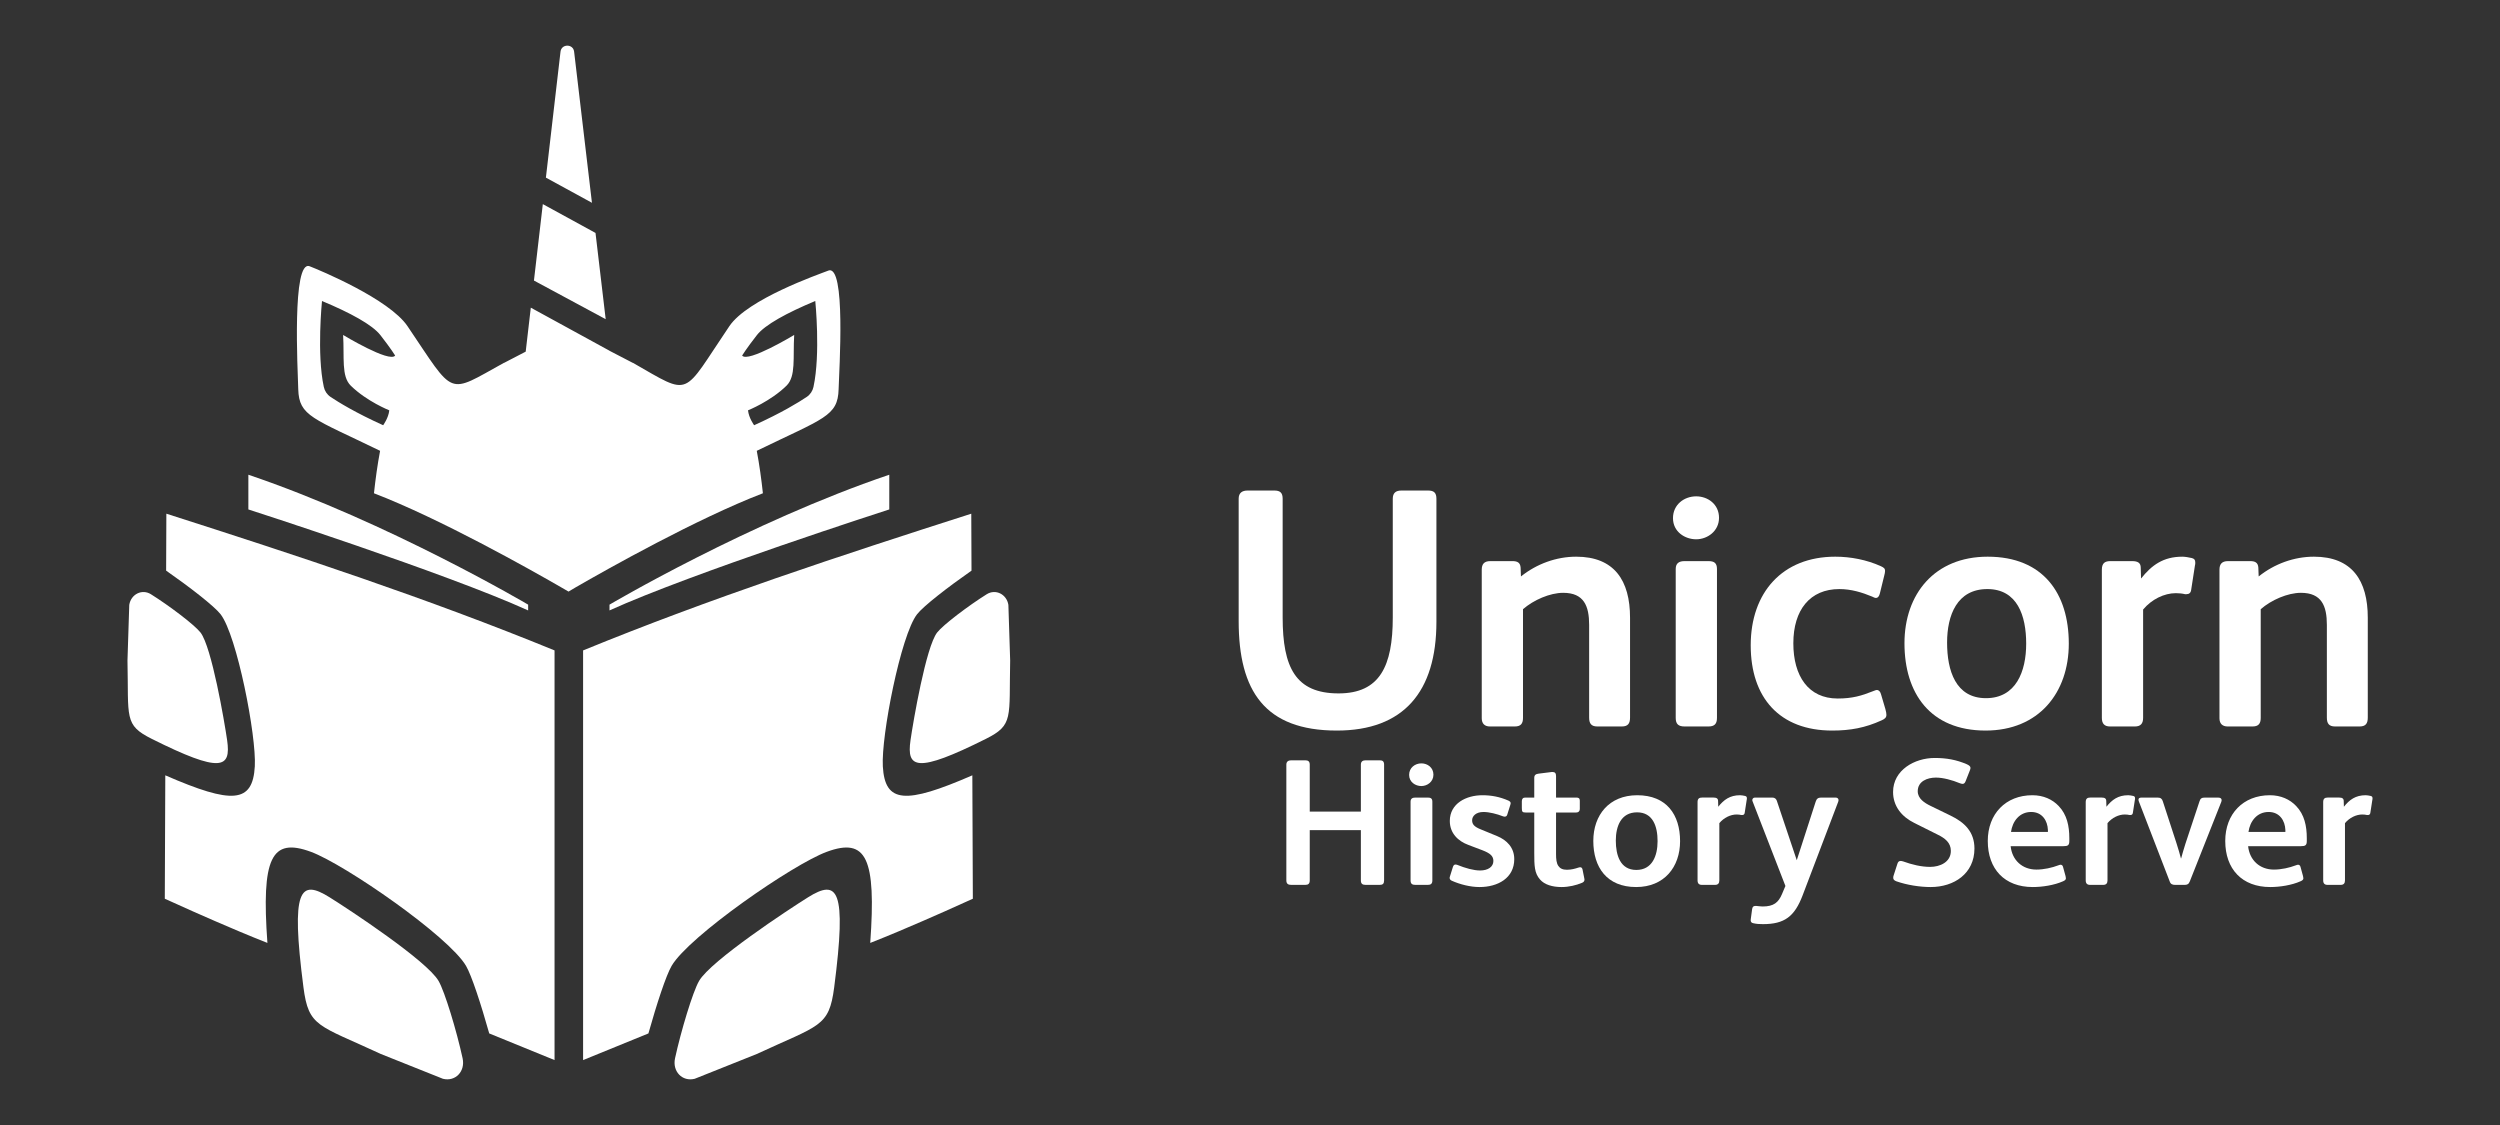 <?xml version="1.0" encoding="UTF-8"?><svg id="uuid-1f94256f-97e9-4a84-a605-12a1e8e8ebe7" xmlns="http://www.w3.org/2000/svg" viewBox="0 0 800 360"><rect x="0" y="0" width="800" height="360" fill="#333333" stroke="none"/><defs><style>.uuid-520289c0-7f9f-45c9-ad7e-1f339418d30d{fill:#fff;stroke-width:0px;}</style></defs><path class="uuid-520289c0-7f9f-45c9-ad7e-1f339418d30d" d="M105.463,287.134c6.295,3.925,31.085,20.265,34.873,26.754,2.006,3.436,5.814,16.088,7.697,24.759.915,4.212-2.316,7.561-6.29,6.566l-19.842-7.922c-20.139-9.361-23.138-8.558-24.795-21.345-4.106-31.681-1.076-34.694,8.357-28.812Z"/><path class="uuid-520289c0-7f9f-45c9-ad7e-1f339418d30d" d="M72.682,236.868c-.867-5.998-4.936-29.837-8.521-34.464-1.898-2.45-10.052-8.613-15.877-12.255-2.83-1.77-6.366-.014-6.92,3.407l-.571,17.809c.4,18.401-1.17,20.6,7.783,25.077,22.184,11.093,25.405,9.414,24.106.426Z"/><path class="uuid-520289c0-7f9f-45c9-ad7e-1f339418d30d" d="M258.583,287.134c-6.295,3.925-31.085,20.265-34.873,26.754-2.006,3.436-5.814,16.088-7.697,24.759-.915,4.212,2.316,7.561,6.29,6.566l19.842-7.922c20.139-9.361,23.138-8.558,24.795-21.345,4.106-31.681,1.076-34.694-8.357-28.812Z"/><path class="uuid-520289c0-7f9f-45c9-ad7e-1f339418d30d" d="M169.006,193.486s-44.764-26.425-89.529-41.573v11.109s63.253,20.366,89.529,32.316v-1.851Z"/><path class="uuid-520289c0-7f9f-45c9-ad7e-1f339418d30d" d="M53.164,182.606c7.437,5.181,15.401,11.343,17.431,13.963,5.209,6.722,11.504,38.954,10.945,48.668-.679,11.794-7.165,12.215-28.644,2.865l-.161,39.492c2.854,1.315,13.476,6.115,23.659,10.397l-.001 0.0.053.022c3.108,1.306,6.166,2.56,8.956,3.654l.168.068c-1.936-27.117,1.184-33.851,13.91-29.155,10.913,4.027,44.141,27.061,49.644,36.489,1.782,3.053,4.76,12.146,7.43,21.629l20.903,8.529v-131.095c-40.622-16.635-82.401-30.368-124.219-43.753l-.074,18.226Z"/><path class="uuid-520289c0-7f9f-45c9-ad7e-1f339418d30d" d="M284.569,151.913c-44.764,15.148-89.529,41.573-89.529,41.573v1.851c26.276-11.95,89.529-32.316,89.529-32.316v-11.109Z"/><path class="uuid-520289c0-7f9f-45c9-ad7e-1f339418d30d" d="M282.506,245.237c-.559-9.713,5.736-41.946,10.945-48.668,2.031-2.62,9.994-8.782,17.431-13.963l-.074-18.226c-41.819,13.386-83.597,27.119-124.219,43.753v131.095l20.903-8.529c2.671-9.484,5.648-18.577,7.43-21.629,5.503-9.428,38.731-32.462,49.644-36.489,12.726-4.697,15.846,2.037,13.91,29.155l.168-.068c2.79-1.094,5.848-2.348,8.956-3.654l.053-.022-.001-0c10.183-4.282,20.805-9.082,23.659-10.397l-.161-39.492c-21.479,9.35-27.965,8.93-28.644-2.865Z"/><path class="uuid-520289c0-7f9f-45c9-ad7e-1f339418d30d" d="M291.364,236.868c.867-5.998,4.936-29.837,8.521-34.464,1.898-2.45,10.052-8.613,15.877-12.255,2.83-1.77,6.366-.014,6.92,3.407l.571,17.809c-.4,18.401,1.17,20.6-7.783,25.077-22.184,11.093-25.405,9.414-24.106.426Z"/><path class="uuid-520289c0-7f9f-45c9-ad7e-1f339418d30d" d="M183.716,16.525c-.302-2.556-4.054-2.552-4.351.004l-4.679,40.312,14.738,8.053-5.708-48.369Z"/><polygon class="uuid-520289c0-7f9f-45c9-ad7e-1f339418d30d" points="190.563 74.54 173.702 65.317 170.862 89.779 193.82 102.143 190.563 74.54"/><path class="uuid-520289c0-7f9f-45c9-ad7e-1f339418d30d" d="M265.061,86.597c-3.342,1.291-25.795,9.117-31.652,17.758-15.414,22.739-11.875,22.584-30.893,11.741.002.013.002.024.003.036l-7.508-3.9-.002-.021-25.153-13.759-1.633,14.071-6.946,3.608c.002-.013.002-.024.003-.036-18.508,10.201-15.479,10.998-30.893-11.741-5.857-8.641-27.955-17.856-31.296-19.147-5.701-2.202-3.824,33.127-3.652,39.326.24,8.703,4.664,9.249,26.192,19.73-.865,4.579-1.478,9.096-1.962,13.582,21.163,8.147,49.707,24.218,59.844,30.062l2.419,1.401,2.352-1.401c10.137-5.844,38.682-21.915,59.844-30.062-.484-4.486-1.097-9.003-1.962-13.582,21.529-10.482,25.952-11.027,26.193-19.73.171-6.199,2.404-40.139-3.297-37.937ZM109.795,107.184c.431,7.312-.611,13.221,2.448,16.227,5.135,5.046,12.328,7.892,12.328,7.892-.245,2.446-1.957,4.771-1.957,4.771-8.848-3.998-14.323-7.377-16.837-9.063-1.117-.749-1.873-1.892-2.159-3.206-2.292-10.543-.576-27.486-.576-27.486,9.128,3.807,16.1,7.61,18.685,10.917,3.394,4.343,4.724,6.541,4.724,6.541-1.774,2.419-16.657-6.593-16.657-6.593ZM260.317,123.805c-.286,1.314-1.042,2.456-2.159,3.206-2.514,1.687-7.989,5.065-16.837,9.063,0,0-1.712-2.324-1.957-4.771,0,0,7.193-2.846,12.328-7.892,3.06-3.006,2.018-8.915,2.448-16.227,0,0-14.882,9.012-16.657,6.593,0,0,1.33-2.198,4.724-6.541,2.585-3.307,9.557-7.11,18.685-10.917,0,0,1.716,16.943-.576,27.486Z"/><path class="uuid-520289c0-7f9f-45c9-ad7e-1f339418d30d" d="M441.527,283.163h-4.551c-1.037,0-1.497-.402-1.497-1.44v-16.071h-16.36v16.071c0,1.038-.462,1.44-1.44,1.44h-4.494c-1.037,0-1.554-.402-1.554-1.44v-37.041c0-.98.633-1.383,1.554-1.383h4.494c.921,0,1.44.347,1.44,1.383v15.035h16.36v-15.035c0-.98.576-1.383,1.497-1.383h4.551c.921,0,1.383.347,1.383,1.383v37.041c0,1.038-.404,1.44-1.383,1.44Z"/><path class="uuid-520289c0-7f9f-45c9-ad7e-1f339418d30d" d="M454.839,251.537c-1.901,0-3.919-1.267-3.919-3.572,0-2.303,1.902-3.687,3.919-3.687,1.958,0,3.859,1.325,3.859,3.63,0,2.247-1.958,3.629-3.859,3.629ZM456.912,283.163h-4.032c-1.037,0-1.497-.402-1.497-1.44v-25.174c0-.98.576-1.325,1.497-1.325h4.032c.921,0,1.44.289,1.44,1.325v25.174c0,1.038-.461,1.44-1.44,1.44Z"/><path class="uuid-520289c0-7f9f-45c9-ad7e-1f339418d30d" d="M473.448,283.854c-2.996,0-6.28-.863-8.872-2.016-.519-.23-.691-.576-.691-.921,0-.172.057-.346.115-.518l.921-2.939c.173-.576.461-.806.806-.806.173,0,.347,0,.634.115,2.535,1.037,5.242,1.786,7.259,1.786,2.536,0,4.263-1.152,4.263-3.053,0-1.614-1.095-2.477-3.457-3.4l-4.55-1.728c-3.284-1.21-5.935-3.745-5.935-7.662,0-5.645,5.301-8.238,10.428-8.238,2.766,0,5.473.462,8.354,1.729.461.23.691.461.691.806,0,.173-.058.346-.115.576l-.98,3.111c-.115.404-.404.634-.806.634-.173,0-.404-.058-.576-.115-1.901-.749-4.379-1.383-6.223-1.383-2.42,0-3.63,1.325-3.63,2.65,0,1.267.634,2.074,2.824,2.938l5.185,2.133c3.053,1.267,5.473,3.629,5.473,7.374,0,6.049-5.242,8.928-11.118,8.928Z"/><path class="uuid-520289c0-7f9f-45c9-ad7e-1f339418d30d" d="M506.17,282.531c-1.786.748-4.148,1.324-6.451,1.324-2.939,0-5.473-.748-6.913-2.419-1.786-2.016-1.844-4.378-1.844-8.584v-12.847h-2.707c-1.095,0-1.267-.23-1.267-1.44v-2.19c0-.691.346-1.152,1.037-1.152h2.938v-6.279c0-.98.519-1.267,1.44-1.382l4.148-.519h.289c.749,0,1.095.404,1.095,1.267v6.913h6.509c.691,0,1.095.23,1.095.98v2.707c0,.691-.461,1.095-1.153,1.095h-6.451v13.192c0,1.729.115,2.996.748,3.917.519.749,1.325,1.21,2.709,1.21,1.44,0,2.649-.346,3.687-.691.23-.058.402-.115.576-.115.402,0,.633.23.749.691l.576,2.881c.057.172.057.23.057.346,0,.576-.287.864-.864,1.095Z"/><path class="uuid-520289c0-7f9f-45c9-ad7e-1f339418d30d" d="M523.569,283.854c-9.39,0-13.71-6.336-13.71-14.748,0-8.295,5.069-14.632,14.055-14.632,9.39,0,13.711,6.222,13.711,14.691,0,8.295-5.069,14.689-14.057,14.689ZM523.858,259.947c-5.127,0-6.798,4.436-6.798,9.044,0,4.725,1.44,9.39,6.568,9.39,5.069,0,6.798-4.493,6.798-9.217s-1.499-9.218-6.568-9.218Z"/><path class="uuid-520289c0-7f9f-45c9-ad7e-1f339418d30d" d="M558.944,255.973l-.633,4.089c-.058.519-.347.749-.808.749h-.23c-.461-.115-1.037-.172-1.556-.172-1.958,0-4.089,1.037-5.53,2.764v18.319c0,.923-.404,1.44-1.383,1.44h-4.205c-.921,0-1.383-.461-1.383-1.44v-25.059c0-1.152.577-1.44,1.44-1.44h3.687c.923,0,1.44.289,1.44,1.095l.058,1.843c1.786-2.247,3.744-3.687,6.97-3.687.461,0,1.095.117,1.614.232.402.115.576.287.576.748,0,.173,0,.346-.058.519Z"/><path class="uuid-520289c0-7f9f-45c9-ad7e-1f339418d30d" d="M588.21,256.607l-11.348,29.841c-2.592,6.855-5.818,9.275-12.731,9.275-1.095,0-2.074-.058-3.054-.289-.633-.115-.863-.461-.863-.98,0-.172.057-.287.057-.518l.404-2.996c.115-.749.402-1.037,1.037-1.037h.346c.691.057,1.383.172,1.959.172,3.572,0,5.069-1.267,6.221-3.974l1.095-2.593-10.485-27.017c-.057-.173-.115-.289-.115-.462,0-.461.346-.806.864-.806h5.531c.806,0,1.209.404,1.439.98l6.396,19.069,6.049-18.723c.287-.921.749-1.325,1.728-1.325h4.667c.576,0,.921.346.921.806,0,.173-.057.346-.115.577Z"/><path class="uuid-520289c0-7f9f-45c9-ad7e-1f339418d30d" d="M617.824,283.854c-3.457,0-7.547-.633-11.004-1.843-.749-.289-.98-.634-.98-1.095,0-.23,0-.461.115-.749l1.21-3.744c.173-.576.461-.921,1.037-.921.23,0,.519.057.864.172,2.707.98,5.703,1.729,8.584,1.729,3.111,0,6.624-1.499,6.624-5.127,0-2.65-1.958-4.091-4.205-5.186l-7.489-3.744c-4.091-2.016-6.798-5.416-6.798-9.909,0-7.028,6.913-10.887,13.307-10.887,3.802,0,6.97.576,10.311,2.016.749.346,1.152.691,1.152,1.152,0,.23-.057.461-.172.749l-1.382,3.513c-.232.634-.577.864-.98.864-.289,0-.576-.115-.921-.23-2.363-.98-5.301-1.786-7.605-1.786-2.707,0-5.818,1.152-5.818,4.378,0,2.362,2.19,3.745,4.091,4.667l6.394,3.111c4.551,2.188,7.662,5.242,7.662,10.542,0,8.008-6.509,12.328-13.998,12.328Z"/><path class="uuid-520289c0-7f9f-45c9-ad7e-1f339418d30d" d="M660.284,270.777h-16.879c.461,4.436,3.687,7.489,8.238,7.489,2.419,0,4.954-.576,7.085-1.382.23-.057.404-.172.634-.172.402,0,.691.23.806.691l.806,2.938c.058.289.115.519.115.691,0,.404-.23.691-.921.98-2.822,1.267-6.683,1.843-9.679,1.843-9.044,0-14.401-5.76-14.401-14.748,0-8.641,5.703-14.632,14.286-14.632,3.515,0,6.396,1.325,8.412,3.457,2.649,2.766,3.398,6.396,3.398,10.313v.863c0,1.383-.461,1.671-1.901,1.671ZM655.33,265.593c-.115-2.996-1.844-5.761-5.358-5.761-3.745,0-5.992,2.996-6.452,6.396h11.81v-.634Z"/><path class="uuid-520289c0-7f9f-45c9-ad7e-1f339418d30d" d="M683.157,255.973l-.633,4.089c-.058.519-.347.749-.808.749h-.23c-.461-.115-1.037-.172-1.556-.172-1.958,0-4.089,1.037-5.53,2.764v18.319c0,.923-.404,1.44-1.383,1.44h-4.205c-.921,0-1.383-.461-1.383-1.44v-25.059c0-1.152.577-1.44,1.44-1.44h3.687c.923,0,1.44.289,1.44,1.095l.058,1.843c1.786-2.247,3.744-3.687,6.97-3.687.461,0,1.095.117,1.614.232.402.115.576.287.576.748,0,.173,0,.346-.058.519Z"/><path class="uuid-520289c0-7f9f-45c9-ad7e-1f339418d30d" d="M710.81,256.607l-10.081,25.461c-.346.864-.808,1.095-1.671,1.095h-2.996c-.864,0-1.44-.23-1.729-1.037l-9.908-25.693c-.058-.173-.115-.346-.115-.519,0-.461.287-.691,1.037-.691h5.069c.98,0,1.44.404,1.671,1.152l4.378,13.424c.577,1.728,1.095,3.629,1.44,4.896h.058c.287-1.093.864-3.11,1.382-4.723l4.493-13.538c.289-.98.749-1.21,1.786-1.21h4.149c.748,0,1.152.289,1.152.806,0,.173-.058.346-.115.577Z"/><path class="uuid-520289c0-7f9f-45c9-ad7e-1f339418d30d" d="M736.275,270.777h-16.879c.461,4.436,3.687,7.489,8.238,7.489,2.419,0,4.954-.576,7.085-1.382.23-.057.404-.172.634-.172.402,0,.691.23.806.691l.806,2.938c.058.289.115.519.115.691,0,.404-.23.691-.921.98-2.822,1.267-6.683,1.843-9.679,1.843-9.044,0-14.401-5.76-14.401-14.748,0-8.641,5.703-14.632,14.286-14.632,3.515,0,6.396,1.325,8.412,3.457,2.649,2.766,3.398,6.396,3.398,10.313v.863c0,1.383-.461,1.671-1.901,1.671ZM731.321,265.593c-.115-2.996-1.844-5.761-5.358-5.761-3.745,0-5.992,2.996-6.452,6.396h11.81v-.634Z"/><path class="uuid-520289c0-7f9f-45c9-ad7e-1f339418d30d" d="M759.149,255.973l-.633,4.089c-.058.519-.347.749-.808.749h-.23c-.461-.115-1.037-.172-1.556-.172-1.958,0-4.089,1.037-5.53,2.764v18.319c0,.923-.404,1.44-1.382,1.44h-4.206c-.921,0-1.383-.461-1.383-1.44v-25.059c0-1.152.577-1.44,1.44-1.44h3.687c.923,0,1.44.289,1.44,1.095l.058,1.843c1.786-2.247,3.744-3.687,6.97-3.687.461,0,1.095.117,1.614.232.402.115.576.287.576.748,0,.173,0,.346-.058.519Z"/><path class="uuid-520289c0-7f9f-45c9-ad7e-1f339418d30d" d="M427.796,233.78c-23.021,0-31.422-12.655-31.422-35.021v-39.168c0-1.854,1.092-2.619,2.837-2.619h8.619c1.854,0,2.619.765,2.619,2.619v37.967c0,16.038,4.146,24.33,17.891,24.33,13.202,0,17.349-8.728,17.349-24.33v-37.967c0-1.854.983-2.619,2.726-2.619h8.619c1.857,0,2.62.765,2.62,2.619v39.386c0,22.474-10.584,34.803-31.858,34.803Z"/><path class="uuid-520289c0-7f9f-45c9-ad7e-1f339418d30d" d="M518.997,232.471h-7.855c-1.963,0-2.618-.981-2.618-2.837v-29.676c0-6-1.638-10.255-8.291-10.255-4.255,0-9.493,2.291-12.874,5.237v34.804c0,1.854-.763,2.727-2.618,2.727h-7.966c-1.635,0-2.618-.873-2.618-2.619v-47.567c0-1.746.763-2.729,2.729-2.729h7.089c1.529,0,2.509.437,2.62,2.073l.108,2.837c5.019-4.037,11.347-6.327,17.673-6.327,12.219,0,17.238,7.636,17.238,19.529v31.966c0,1.856-.652,2.837-2.618,2.837Z"/><path class="uuid-520289c0-7f9f-45c9-ad7e-1f339418d30d" d="M542.775,172.574c-3.6,0-7.42-2.4-7.42-6.763,0-4.365,3.603-6.982,7.42-6.982,3.711,0,7.311,2.509,7.311,6.873,0,4.255-3.711,6.873-7.311,6.873ZM546.703,232.471h-7.636c-1.965,0-2.837-.763-2.837-2.727v-47.678c0-1.854,1.091-2.509,2.837-2.509h7.636c1.746,0,2.729.547,2.729,2.509v47.678c0,1.964-.874,2.727-2.729,2.727Z"/><path class="uuid-520289c0-7f9f-45c9-ad7e-1f339418d30d" d="M602.124,230.507c-5.238,2.4-10.037,3.273-15.819,3.273-16.802,0-26.076-10.473-26.076-27.275,0-16.91,10.146-28.366,27.056-28.366,4.91,0,10.037.981,14.62,3.055.874.436,1.31.654,1.31,1.527,0,.328-.108.983-.219,1.309l-1.418,5.783c-.217.981-.652,1.527-1.307,1.527-.328,0-.763-.218-1.202-.436-3.162-1.309-6.654-2.401-10.473-2.401-9.382,0-14.728,6.656-14.728,17.347,0,10.474,4.799,17.675,14.184,17.675,4.691,0,7.636-.873,11.456-2.4.325-.11.763-.328,1.091-.328.652,0,1.091.545,1.307,1.309l1.418,4.801c.219.763.328,1.418.328,1.854,0,.873-.544,1.31-1.527,1.746Z"/><path class="uuid-520289c0-7f9f-45c9-ad7e-1f339418d30d" d="M635.395,233.78c-17.784,0-25.965-12.001-25.965-27.93,0-15.71,9.599-27.711,26.62-27.711,17.784,0,25.965,11.782,25.965,27.82,0,15.711-9.599,27.82-26.62,27.82ZM635.942,188.503c-9.71,0-12.874,8.401-12.874,17.129,0,8.946,2.726,17.783,12.436,17.783,9.601,0,12.874-8.509,12.874-17.456s-2.837-17.457-12.436-17.457Z"/><path class="uuid-520289c0-7f9f-45c9-ad7e-1f339418d30d" d="M702.378,180.975l-1.199,7.747c-.111.981-.655,1.418-1.527,1.418h-.438c-.872-.219-1.963-.328-2.945-.328-3.708,0-7.747,1.964-10.473,5.237v34.695c0,1.746-.763,2.727-2.618,2.727h-7.966c-1.746,0-2.618-.873-2.618-2.727v-47.459c0-2.182,1.091-2.729,2.729-2.729h6.981c1.746,0,2.729.547,2.729,2.073l.108,3.492c3.381-4.255,7.092-6.982,13.202-6.982.872,0,2.073.218,3.053.436.766.218,1.091.545,1.091,1.418,0,.328,0,.655-.108.981Z"/><path class="uuid-520289c0-7f9f-45c9-ad7e-1f339418d30d" d="M755.071,232.471h-7.855c-1.965,0-2.62-.981-2.62-2.837v-29.676c0-6-1.635-10.255-8.291-10.255-4.255,0-9.49,2.291-12.874,5.237v34.804c0,1.854-.763,2.727-2.618,2.727h-7.964c-1.638,0-2.62-.873-2.62-2.619v-47.567c0-1.746.766-2.729,2.729-2.729h7.092c1.527,0,2.509.437,2.618,2.073l.108,2.837c5.021-4.037,11.347-6.327,17.676-6.327,12.219,0,17.238,7.636,17.238,19.529v31.966c0,1.856-.655,2.837-2.618,2.837Z"/></svg>